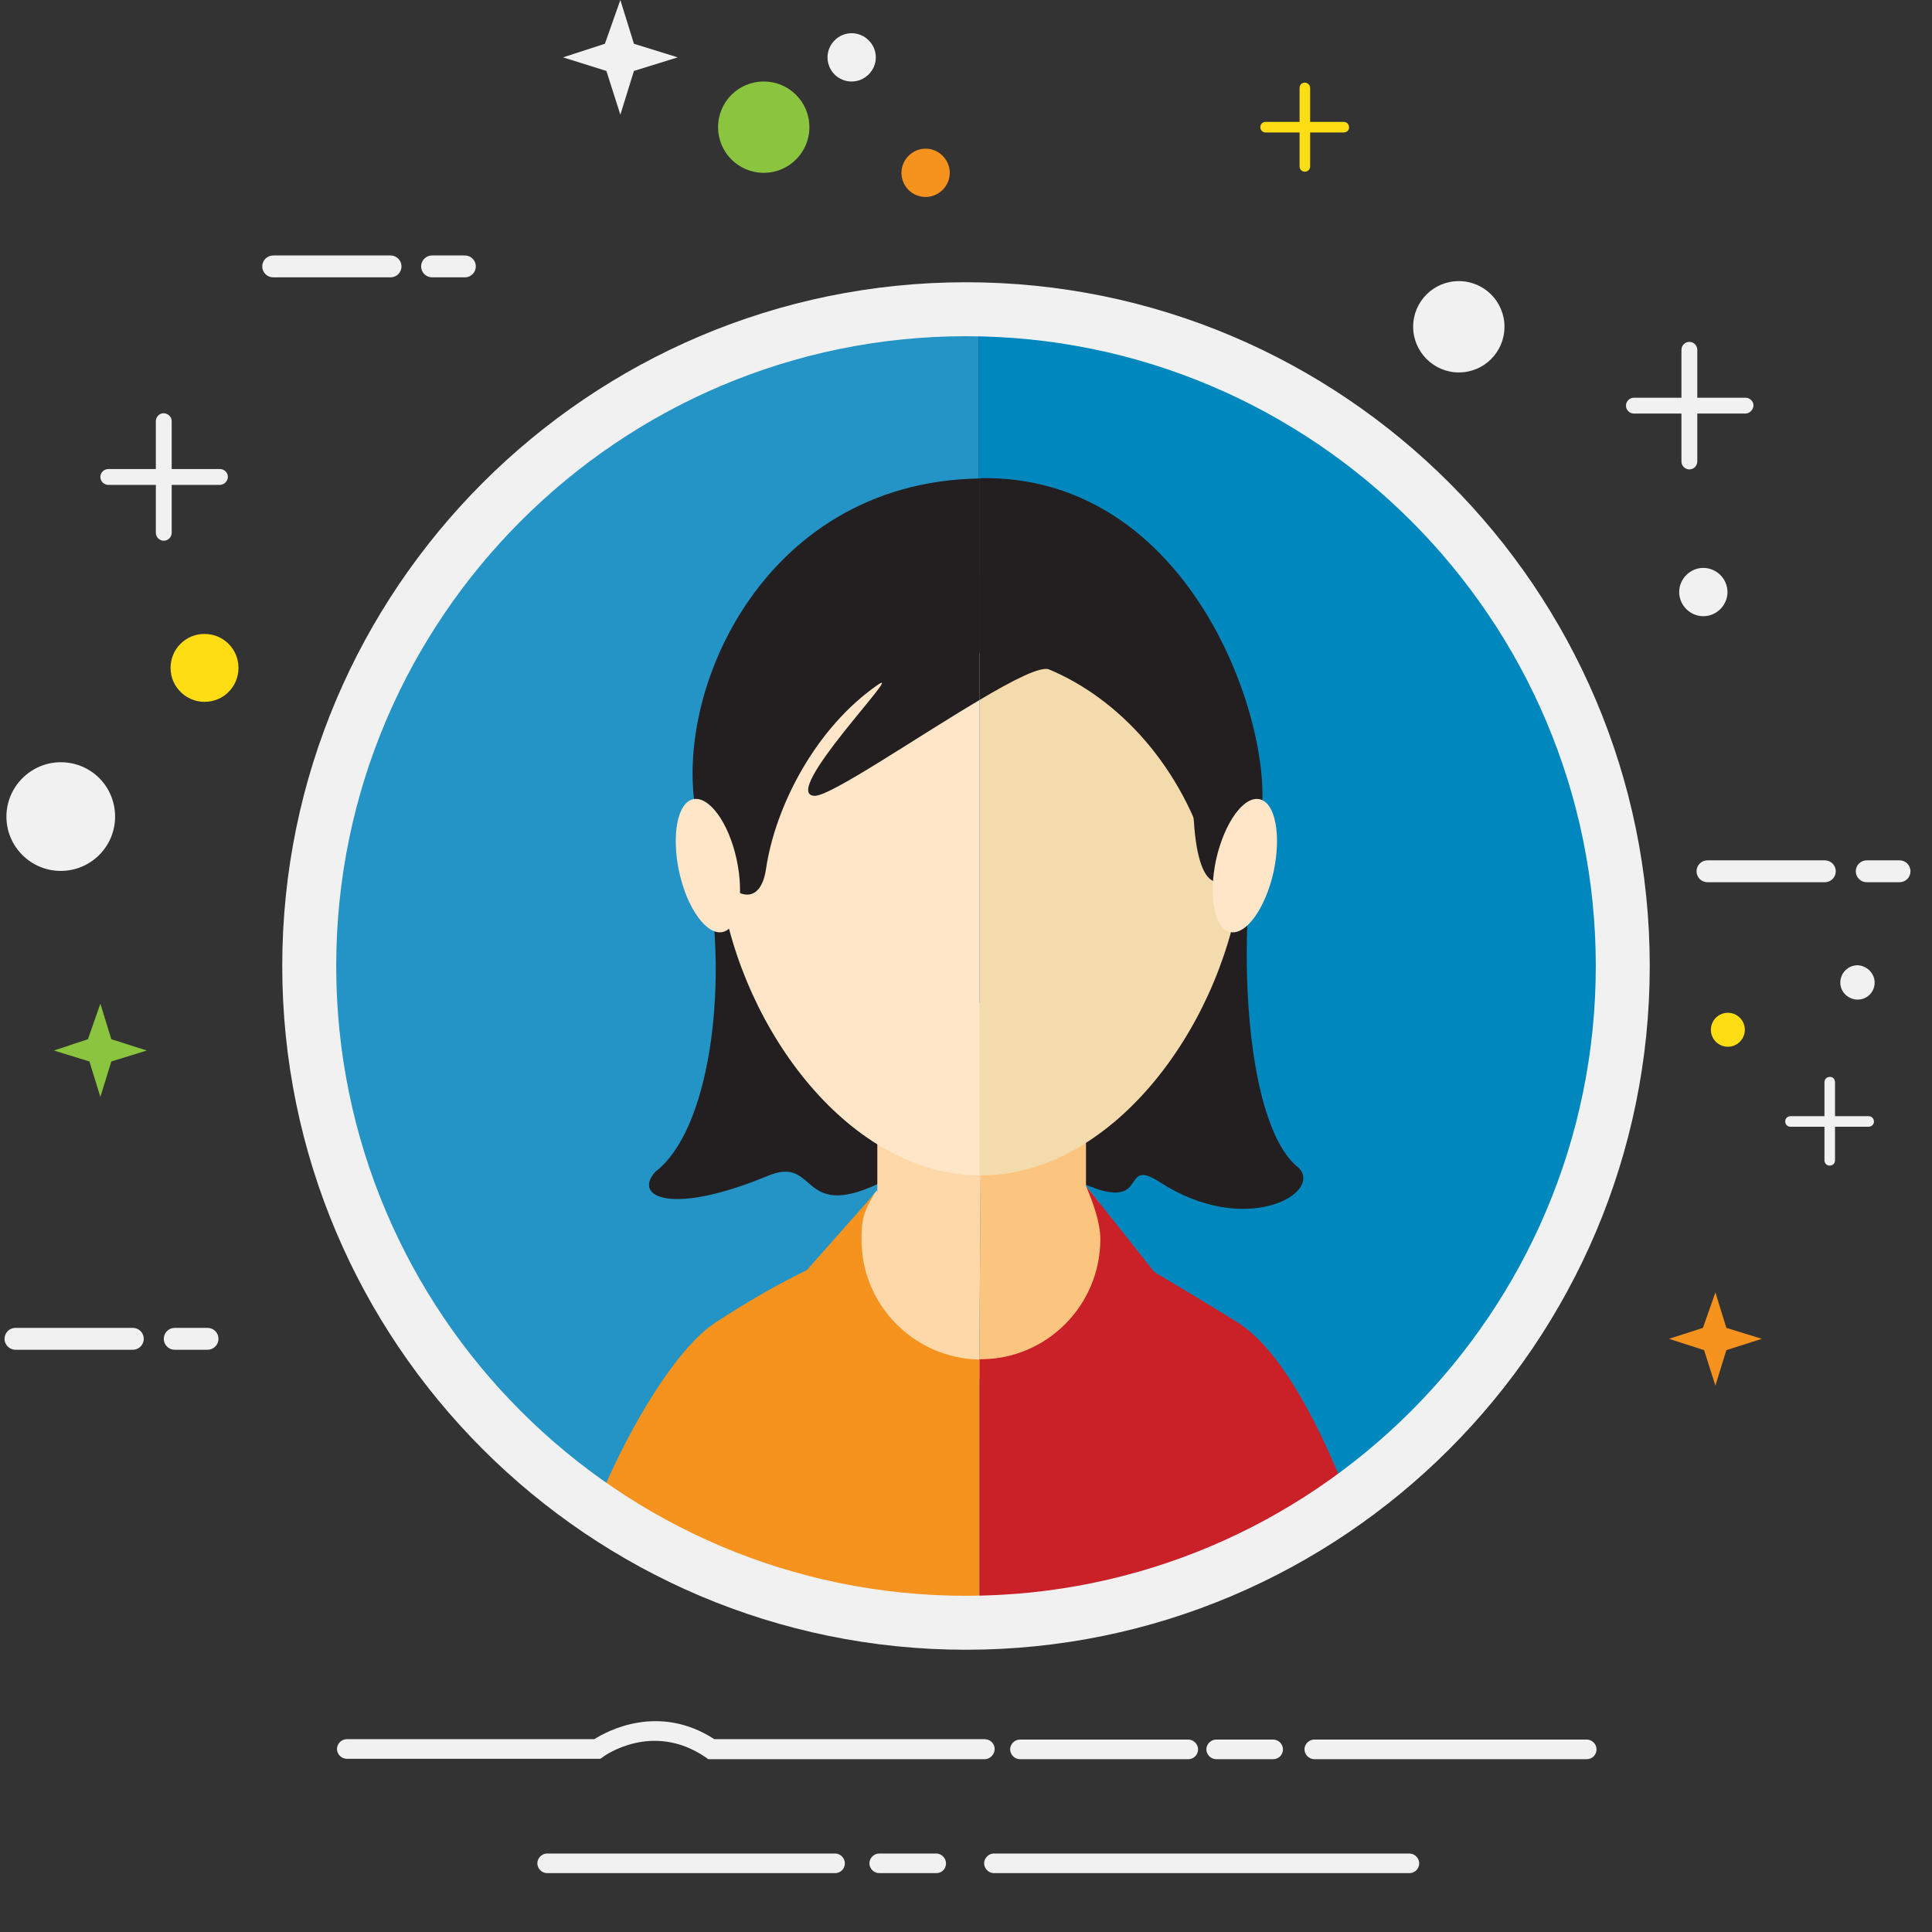 <?xml version="1.0" encoding="utf-8"?>
<!-- Generator: Adobe Illustrator 21.1.0, SVG Export Plug-In . SVG Version: 6.00 Build 0)  -->
<svg version="1.1" id="Layer_1" xmlns="http://www.w3.org/2000/svg" xmlns:xlink="http://www.w3.org/1999/xlink" x="0px" y="0px"
	 viewBox="0 0 512 512" style="enable-background:new 0 0 512 512;" xml:space="preserve">
<rect x="0" y="0" width="512" height="512" fill="#333333" stroke="none"/>
<style type="text/css">
	.st0{fill:#2493C5;}
	.st1{fill:#0088BE;}
	.st2{fill:#231F20;}
	.st3{fill:#FFD8AA;}
	.st4{fill:#FCC57F;}
	.st5{fill:#FFE6C8;}
	.st6{fill:#F4DBAD;}
	.st7{fill:#F6921E;}
	.st8{fill:#CA2027;}
	.st9{fill:#F1F1F2;}
	.st10{fill:#FFDD15;}
	.st11{fill:#8BC53F;}
</style>
<g>
	<path class="st0" d="M256,88c-92.8,0-168,75.2-168,168s75.2,168,168,168c1.2,0,2.3-0.1,3.4-0.2V88.2C258.3,88.1,257.2,88,256,88z"
		/>
	<path class="st1" d="M424,256c0-91.6-73.4-166-164.6-167.8v335.7C350.6,422,424,347.6,424,256z"/>
	<g>
		<path class="st2" d="M187.7,233.3c5.1,28.9,0.3,66.3-14,77.2c-6.1,6.8,4.3,11.7,29.8,1.1c13.7-5.7,7.8,13.3,31.7,0.9
			c49.6-25.9,9-124.6-37.7-74.7"/>
		<path class="st2" d="M332.9,221.4c-5.1,28.9-2.9,77.3,11.4,88.2c6.1,6.8-14.4,18.3-36.9,3.7c-11.7-7.6-0.8,10.7-24.6-1.7
			c-49.6-25.9-9-124.6,37.7-74.7"/>
		<path class="st3" d="M232.5,265.7v78.7c0,14.7,13.5,21.4,27,21.1l0.7-99.7H232.5z"/>
		<path class="st4" d="M287.8,348.1V235.2h-27.4l-0.9,130.2C273.1,365.1,287.8,361.5,287.8,348.1z"/>
		<path class="st5" d="M259.6,311.5V159.5C144.9,159.7,191.3,311.2,259.6,311.5z"/>
		<path class="st6" d="M259.8,159.4c-0.1,0-0.1,0-0.2,0v152.1c0.1,0,0.2,0,0.2,0C328.3,311.6,375,159.4,259.8,159.4z"/>
		<path class="st2" d="M185.1,218.2c8.4,32.3,18.7,14,18.3,0.1c-0.4-13.9,11.6-44.2,54.4-45.4c0.6,0,1.1,0.1,1.7,0.1v-46.2
			C201,127.8,176.9,186.1,185.1,218.2z"/>
		<path class="st2" d="M316.4,217.8c1.3,19.6,8.1,21.4,16.4,3.6c8.3-17.8-12.1-94.6-71.7-94.7v0h-0.1c-0.1,0-0.1,0-0.1,0v0
			c-0.5,0-0.9,0-1.4,0.1V173C297,173.8,315.2,198.6,316.4,217.8z"/>
		<path class="st2" d="M257.8,152.7c-33.3,0-59.7,31.3-64.6,43.1c-5,11.7-6.2,13.9-5.3,26.5c0.9,12.6,13.1,21.6,15.1,8
			c2.5-16.9,13.3-37.5,29.6-48.8c7.6-5.3-26.3,29.2-16.7,29.4c4.2,0.1,26.8-15.4,43.7-25.4v-32.7C259,152.8,258.4,152.7,257.8,152.7
			z"/>
		<path class="st2" d="M278,177.4c18.4,7.7,35.3,25.6,42.5,50.9c2.9,9.9,8.1,4.3,10.4-3.8c2.3-8.1,1.1-17.9-3.8-26.9
			c0.9,1.5-40-42.9-67.5-44.8v32.7C268.5,180.2,275.8,176.5,278,177.4z"/>
		<path class="st5" d="M333.8,211.8c4.2,0.9,5.8,9.6,3.7,19.3c-2.2,9.7-7.3,16.8-11.5,15.9c-4.2-0.9-5.8-9.6-3.7-19.3
			C324.5,218,329.6,210.9,333.8,211.8"/>
		<path class="st5" d="M183.7,211.8c-4.2,0.9-5.8,9.6-3.7,19.3c2.1,9.7,7.3,16.8,11.5,15.9c4.2-0.9,5.8-9.6,3.7-19.3
			C193.1,218,187.9,210.9,183.7,211.8"/>
		<path class="st3" d="M232.3,315.5c0,0-6.9,8.8-8.7,14c-2.2,6.5,1.1,18.9,1.1,18.9l11.9,3.9l4.7-3.5l2.3-11.5L232.3,315.5z"/>
		<path class="st4" d="M274.2,317.3l2.4,27.5l7.4,4.4h13.2v-9.3l-5.9-21.2c0,0-1-1.1-2-2.5c-0.4-0.5-1.4-1.8-1.4-1.8
			c-1.2-1.2-2.4-2.1-3.9-2.1C280.2,312.3,274.2,317.3,274.2,317.3z"/>
		<path class="st7" d="M228.3,328.5c0-5.7,0.7-7.5,3.4-12.1l-17.9,20.2c-7.2,3.5-15.2,8-24.2,13.9c-10.6,6.9-22.7,28-29.4,43.6
			c31.8,22.5,64.3,30,99.4,29.8v-63.6C242.3,360,228.3,345.9,228.3,328.5z"/>
		<path class="st8" d="M327.9,350.4c-8.3-5.2-22-13.3-22-13.3l-8.3-10.5l-9.8-12.3c1.7,4,3.8,9.5,3.8,14.1
			c0,17.5-14.2,31.8-31.6,31.8c-0.1,0-0.2,0-0.4,0V423c0.1,0-0.3,0.9-0.2,0.9c35.8,0,68.9-13.9,95.8-32
			C348.5,375.7,339,357.4,327.9,350.4z"/>
	</g>
</g>
<path class="st9" d="M261,466.2h-73.3l-0.7-0.5c-14.2-9.7-27.1-0.2-27.2-0.1l-0.7,0.5H91.9c-1.4,0-2.6-1.2-2.6-2.6s1.2-2.6,2.6-2.6
	h65.6c3.3-2.1,17-9.6,31.8,0H261c1.4,0,2.6,1.2,2.6,2.6S262.4,466.2,261,466.2z"/>
<path class="st9" d="M314.9,466.2h-44.6c-1.4,0-2.6-1.2-2.6-2.6s1.2-2.6,2.6-2.6h44.6c1.4,0,2.6,1.2,2.6,2.6
	S316.4,466.2,314.9,466.2z"/>
<path class="st9" d="M420.5,466.2h-72.2c-1.4,0-2.6-1.2-2.6-2.6s1.2-2.6,2.6-2.6h72.2c1.4,0,2.6,1.2,2.6,2.6S422,466.2,420.5,466.2z
	"/>
<path class="st9" d="M337.4,466.2h-15.1c-1.4,0-2.6-1.2-2.6-2.6s1.2-2.6,2.6-2.6h15.1c1.4,0,2.6,1.2,2.6,2.6
	S338.9,466.2,337.4,466.2z"/>
<path class="st9" d="M221.3,496.4h-76.3c-1.4,0-2.6-1.2-2.6-2.6c0-1.4,1.2-2.6,2.6-2.6h76.3c1.4,0,2.6,1.2,2.6,2.6
	C223.9,495.3,222.7,496.4,221.3,496.4z"/>
<path class="st9" d="M373.5,496.4H263.4c-1.4,0-2.6-1.2-2.6-2.6c0-1.4,1.2-2.6,2.6-2.6h110.1c1.4,0,2.6,1.2,2.6,2.6
	C376.1,495.3,374.9,496.4,373.5,496.4z"/>
<path class="st9" d="M248.1,496.4h-15.1c-1.4,0-2.6-1.2-2.6-2.6c0-1.4,1.2-2.6,2.6-2.6h15.1c1.4,0,2.6,1.2,2.6,2.6
	C250.7,495.3,249.6,496.4,248.1,496.4z"/>
<g>
	<path class="st9" d="M452.5,228h31.1c1.6,0,2.9,1.3,2.9,2.9v0c0,1.6-1.3,2.9-2.9,2.9h-31.1c-1.6,0-2.9-1.3-2.9-2.9v0
		C449.6,229.3,450.9,228,452.5,228z"/>
</g>
<path class="st9" d="M503.4,228h-8.7c-1.6,0-2.9,1.3-2.9,2.9v0c0,1.6,1.3,2.9,2.9,2.9h8.7c1.6,0,2.9-1.3,2.9-2.9v0
	C506.3,229.3,505,228,503.4,228z"/>
<path class="st9" d="M4.1,351.9h31.1c1.6,0,2.9,1.3,2.9,2.9l0,0c0,1.6-1.3,2.9-2.9,2.9H4.1c-1.6,0-2.9-1.3-2.9-2.9l0,0
	C1.2,353.2,2.5,351.9,4.1,351.9z"/>
<path class="st9" d="M55,351.9h-8.7c-1.6,0-2.9,1.3-2.9,2.9l0,0c0,1.6,1.3,2.9,2.9,2.9H55c1.6,0,2.9-1.3,2.9-2.9l0,0
	C57.9,353.2,56.6,351.9,55,351.9z"/>
<path class="st9" d="M72.4,67.7h31.1c1.6,0,2.9,1.3,2.9,2.9l0,0c0,1.6-1.3,2.9-2.9,2.9H72.4c-1.6,0-2.9-1.3-2.9-2.9l0,0
	C69.5,69,70.8,67.7,72.4,67.7z"/>
<path class="st9" d="M123.2,67.7h-8.7c-1.6,0-2.9,1.3-2.9,2.9l0,0c0,1.6,1.3,2.9,2.9,2.9h8.7c1.6,0,2.9-1.3,2.9-2.9l0,0
	C126.1,69,124.8,67.7,123.2,67.7z"/>
<path class="st9" d="M58.2,128.5H28.7c-1.1,0-2.1-0.9-2.1-2.1l0,0c0-1.1,0.9-2.1,2.1-2.1h29.6c1.1,0,2.1,0.9,2.1,2.1l0,0
	C60.3,127.6,59.4,128.5,58.2,128.5z"/>
<path class="st9" d="M45.5,111.6v29.6c0,1.1-0.9,2.1-2.1,2.1h0c-1.1,0-2.1-0.9-2.1-2.1v-29.6c0-1.1,0.9-2.1,2.1-2.1h0
	C44.6,109.6,45.5,110.5,45.5,111.6z"/>
<path class="st9" d="M462.5,109.6H433c-1.1,0-2.1-0.9-2.1-2.1l0,0c0-1.1,0.9-2.1,2.1-2.1h29.6c1.1,0,2.1,0.9,2.1,2.1l0,0
	C464.6,108.6,463.7,109.6,462.5,109.6z"/>
<path class="st9" d="M449.8,92.7v29.6c0,1.1-0.9,2.1-2.1,2.1l0,0c-1.1,0-2.1-0.9-2.1-2.1V92.7c0-1.1,0.9-2.1,2.1-2.1l0,0
	C448.9,90.6,449.8,91.6,449.8,92.7z"/>
<path class="st9" d="M495.2,298.6h-20.7c-0.8,0-1.4-0.6-1.4-1.4l0,0c0-0.8,0.6-1.4,1.4-1.4h20.7c0.8,0,1.4,0.6,1.4,1.4l0,0
	C496.7,297.9,496,298.6,495.2,298.6z"/>
<path class="st9" d="M486.3,286.8v20.7c0,0.8-0.6,1.4-1.4,1.4l0,0c-0.8,0-1.4-0.6-1.4-1.4v-20.7c0-0.8,0.6-1.4,1.4-1.4l0,0
	C485.7,285.3,486.3,286,486.3,286.8z"/>
<path class="st10" d="M356.1,35.1h-20.7c-0.8,0-1.4-0.6-1.4-1.4v0c0-0.8,0.6-1.4,1.4-1.4h20.7c0.8,0,1.4,0.6,1.4,1.4v0
	C357.6,34.5,356.9,35.1,356.1,35.1z"/>
<path class="st10" d="M347.2,23.3v20.8c0,0.8-0.6,1.4-1.4,1.4l0,0c-0.8,0-1.4-0.6-1.4-1.4V23.3c0-0.8,0.6-1.4,1.4-1.4l0,0
	C346.5,21.9,347.2,22.5,347.2,23.3z"/>
<path class="st9" d="M30.5,216.4c0,8-6.5,14.4-14.4,14.4c-7.9,0-14.4-6.4-14.4-14.4c0-7.9,6.5-14.4,14.4-14.4
	C24.1,202,30.5,208.4,30.5,216.4z"/>
<path class="st10" d="M63.2,177c0,5-4,9-9,9c-4.9,0-9-4-9-9c0-5,4-9,9-9C59.2,168,63.2,172,63.2,177z"/>
<circle class="st10" cx="457.9" cy="272.9" r="4.5"/>
<path class="st9" d="M496.8,260.4c0,2.5-2,4.5-4.5,4.5c-2.5,0-4.6-2-4.6-4.5c0-2.5,2-4.6,4.6-4.6
	C494.7,255.9,496.8,257.9,496.8,260.4z"/>
<path class="st9" d="M374.5,86.6c0-6.7,5.4-12.1,12.1-12.1c6.7,0,12.1,5.4,12.1,12.1c0,6.7-5.4,12.1-12.1,12.1
	C379.9,98.7,374.5,93.2,374.5,86.6z"/>
<path class="st11" d="M190.3,33.7c0-6.7,5.4-12.1,12.1-12.1c6.7,0,12.1,5.4,12.1,12.1s-5.4,12.1-12.1,12.1
	C195.7,45.8,190.3,40.4,190.3,33.7z"/>
<path class="st9" d="M445,156.9c0-3.5,2.9-6.4,6.4-6.4c3.5,0,6.4,2.9,6.4,6.4c0,3.5-2.9,6.4-6.4,6.4
	C447.9,163.3,445,160.4,445,156.9z"/>
<path class="st9" d="M219.3,15.2c0-3.5,2.9-6.4,6.4-6.4c3.5,0,6.4,2.9,6.4,6.4c0,3.5-2.9,6.4-6.4,6.4
	C222.1,21.6,219.3,18.7,219.3,15.2z"/>
<path class="st7" d="M238.9,45.8c0-3.5,2.9-6.4,6.4-6.4c3.5,0,6.4,2.9,6.4,6.4c0,3.5-2.9,6.4-6.4,6.4
	C241.7,52.2,238.9,49.3,238.9,45.8z"/>
<polygon class="st11" points="26.6,266 29.5,275.4 38.9,278.4 29.5,281.3 26.6,290.7 23.7,281.3 14.3,278.4 23.3,275.4 "/>
<polygon class="st7" points="454.6,342.5 457.5,351.9 466.9,354.8 457.5,357.8 454.6,367.2 451.6,357.8 442.3,354.8 451.3,351.9 "/>
<polygon class="st9" points="164.4,0 168,11.6 179.6,15.2 168,18.8 164.4,30.4 160.7,18.8 149.2,15.2 160.3,11.6 "/>
<path class="st9" d="M256,437.2c-99.9,0-181.2-81.3-181.2-181.2c0-99.9,81.3-181.2,181.2-181.2c99.9,0,181.2,81.3,181.2,181.2
	C437.2,355.9,355.9,437.2,256,437.2z M256,89.1c-92,0-166.9,74.9-166.9,166.9S163.9,422.9,256,422.9c92,0,166.9-74.9,166.9-166.9
	S348,89.1,256,89.1z"/>
</svg>
